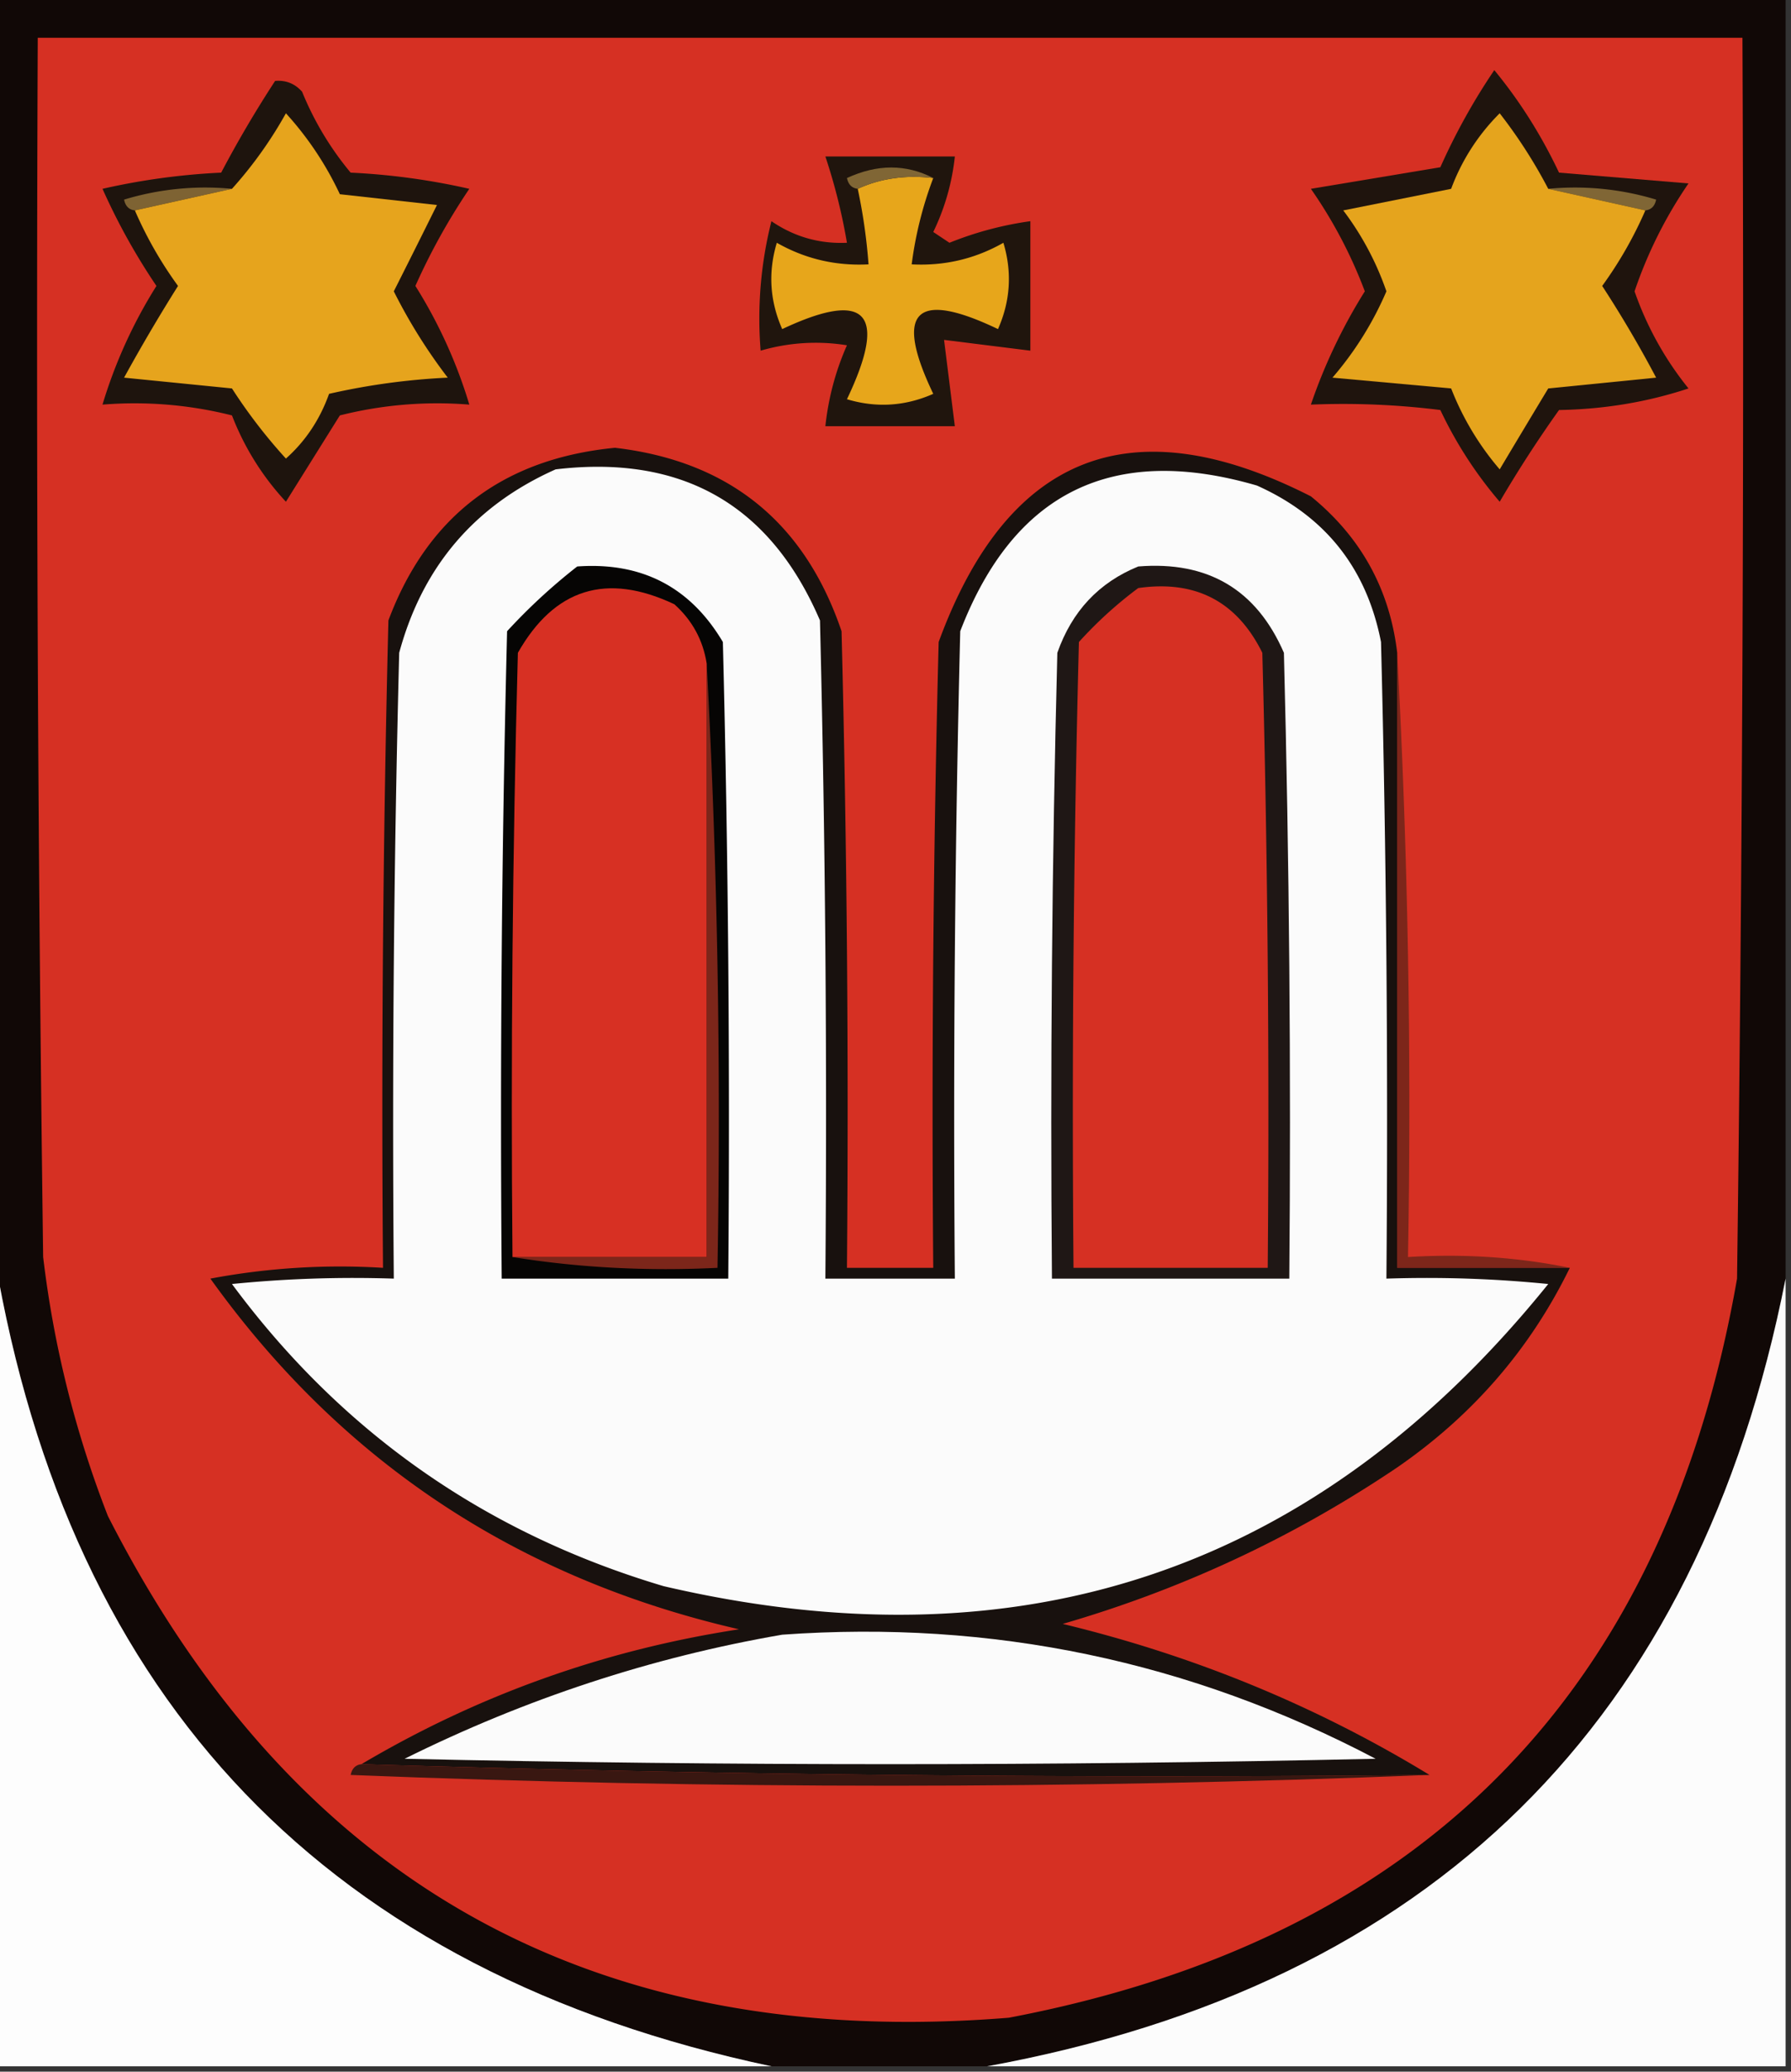 <svg xmlns="http://www.w3.org/2000/svg" width="166" height="192" style="shape-rendering:geometricPrecision;text-rendering:geometricPrecision;image-rendering:optimizeQuality;fill-rule:evenodd;clip-rule:evenodd"><rect width="100%" height="100%" fill="#333333" stroke="none"/><path style="opacity:1" fill="#110806" d="M-.5-.5h166v119c-8.111 41.111-32.778 65.444-74 73h-20c-41.029-8.695-65.029-33.695-72-75V-.5z"/><path style="opacity:1" fill="#d63023" d="M3.5 3.5h158c.167 38.335 0 76.668-.5 115-6.71 38.376-29.21 61.21-67.5 68.5-38.32 3.094-66.154-12.406-83.5-46.5a97.7 97.7 0 0 1-6-24c-.5-37.665-.667-75.332-.5-113z"/><path style="opacity:1" fill="#20150d" d="M76.5 14.5h12a21.034 21.034 0 0 1-2 7l1.5 1a31.618 31.618 0 0 1 7.5-2v12l-8-1 1 8h-12c.28-2.618.946-5.118 2-7.5a18.164 18.164 0 0 0-8 .5 36.874 36.874 0 0 1 1-12c2.118 1.446 4.451 2.113 7 2a53.805 53.805 0 0 0-2-8z"/><path style="opacity:1" fill="#e7a61b" d="M86.5 16.5a35.167 35.167 0 0 0-2 8c3.046.158 5.879-.509 8.5-2 .818 2.727.652 5.394-.5 8-7.667-3.667-9.667-1.667-6 6-2.606 1.152-5.273 1.318-8 .5 3.822-8.016 1.822-10.183-6-6.5-1.152-2.606-1.318-5.273-.5-8 2.621 1.491 5.454 2.158 8.5 2a51.639 51.639 0 0 0-1-7c2.107-.968 4.44-1.302 7-1z"/><path style="opacity:1" fill="#806635" d="M86.5 16.5c-2.56-.302-4.893.032-7 1-.543-.06-.876-.393-1-1 2.81-1.3 5.476-1.3 8 0z"/><path style="opacity:1" fill="#1e140d" d="M25.5 7.5c.996-.086 1.83.248 2.5 1a28.409 28.409 0 0 0 4.5 7.5c3.711.175 7.378.675 11 1.5a59.006 59.006 0 0 0-5 9 45.011 45.011 0 0 1 5 11 36.874 36.874 0 0 0-12 1l-5 8a24.834 24.834 0 0 1-5-8 36.874 36.874 0 0 0-12-1 45.011 45.011 0 0 1 5-11 59.006 59.006 0 0 1-5-9 62.692 62.692 0 0 1 11-1.5 105.01 105.01 0 0 1 5-8.5z"/><path style="opacity:1" fill="#7e6333" d="m21.5 17.5-9 2c-.543-.06-.876-.393-1-1a25.87 25.87 0 0 1 10-1z"/><path style="opacity:1" fill="#e6a41d" d="m12.5 19.5 9-2a38.268 38.268 0 0 0 5-7 30.078 30.078 0 0 1 5 7.5l9 1c-1.316 2.657-2.65 5.323-4 8a49.87 49.87 0 0 0 5 8 62.692 62.692 0 0 0-11 1.5c-.85 2.382-2.184 4.382-4 6a49.075 49.075 0 0 1-5-6.5l-10-1a166.438 166.438 0 0 1 5-8.5 36.582 36.582 0 0 1-4-7z"/><path style="opacity:1" fill="#1f140d" d="M138.5 6.5c2.35 2.849 4.35 6.015 6 9.5l12 1a40.79 40.79 0 0 0-5 10 29.952 29.952 0 0 0 5 9c-3.813 1.262-7.813 1.929-12 2a113.353 113.353 0 0 0-5.5 8.5 37.937 37.937 0 0 1-5.5-8.5 72.442 72.442 0 0 0-12-.5 50.346 50.346 0 0 1 5-10.5 43.07 43.07 0 0 0-5-9.5l12-2a58.492 58.492 0 0 1 5-9z"/><path style="opacity:1" fill="#806635" d="M143.5 17.5a25.87 25.87 0 0 1 10 1c-.124.607-.457.94-1 1l-9-2z"/><path style="opacity:1" fill="#e5a41d" d="m143.5 17.5 9 2a37.003 37.003 0 0 1-4 7 107.892 107.892 0 0 1 5 8.5l-10 1a1644.782 1644.782 0 0 0-4.5 7.5 26.043 26.043 0 0 1-4.5-7.5l-11-1a30.8 30.8 0 0 0 5-8 27.027 27.027 0 0 0-4-7.5l10-2a19.35 19.35 0 0 1 4.5-7 46.138 46.138 0 0 1 4.5 7z"/><path style="opacity:1" fill="#7d261a" d="M129.5 60.5a784.677 784.677 0 0 1 1 56c5.195-.321 10.195.013 15 1h-16v-57z"/><path style="opacity:1" fill="#18110e" d="M129.5 60.5v57h16c-3.664 7.505-8.998 13.672-16 18.5-9.554 6.443-19.888 11.276-31 14.5 12.183 2.941 23.516 7.607 34 14-33.17.332-66.17-.002-99-1 10.842-6.419 22.509-10.585 35-12.5-20.517-4.711-36.85-15.544-49-32.5a64.875 64.875 0 0 1 16-1c-.167-20.003 0-40.003.5-60 3.62-9.655 10.62-14.989 21-16 10.571 1.236 17.571 6.903 21 17 .5 19.664.667 39.33.5 59h8c-.167-19.336 0-38.67.5-58 6.398-17.447 17.898-21.947 34.5-13.5 4.636 3.774 7.303 8.608 8 14.5z"/><path style="opacity:1" fill="#fbfbfb" d="M51.5 43.5c11.728-1.39 19.894 3.276 24.5 14 .5 20.33.667 40.664.5 61h12c-.167-20.003 0-40.003.5-60 4.963-12.898 14.129-17.398 27.5-13.5 6.337 2.836 10.17 7.67 11.5 14.5.5 19.664.667 39.33.5 59a112.97 112.97 0 0 1 15 .5c-21.337 26.447-48.67 35.78-82 28-16.49-4.904-29.823-14.238-40-28a112.97 112.97 0 0 1 15-.5c-.167-19.336 0-38.67.5-58 2.16-7.99 6.993-13.657 14.5-17z"/><path style="opacity:1" fill="#1f1715" d="M105.5 52.5c6.457-.525 10.957 2.142 13.5 8 .5 19.33.667 38.664.5 58h-22c-.167-19.336 0-38.67.5-58 1.353-3.85 3.853-6.517 7.5-8z"/><path style="opacity:1" fill="#060504" d="M53.5 52.5c5.977-.429 10.477 1.904 13.5 7 .5 19.664.667 39.33.5 59h-21c-.167-20.003 0-40.003.5-60a53.855 53.855 0 0 1 6.5-6z"/><path style="opacity:1" fill="#7c261a" d="M65.5 61.5a784.618 784.618 0 0 1 1 56c-6.522.323-12.855-.01-19-1h18v-55z"/><path style="opacity:1" fill="#d63023" d="M105.5 54.5c5.314-.76 9.147 1.24 11.5 6 .5 18.997.667 37.997.5 57h-18c-.167-19.336 0-38.67.5-58a37.868 37.868 0 0 1 5.5-5z"/><path style="opacity:1" fill="#d73023" d="M65.5 61.5v55h-18c-.167-18.67 0-37.336.5-56 3.392-5.967 8.226-7.467 14.5-4.5 1.66 1.488 2.66 3.321 3 5.5z"/><path style="opacity:1" fill="#fdfdfd" d="M-.5 116.5c6.971 41.305 30.971 66.305 72 75h-72v-75z"/><path style="opacity:1" fill="#fcfcfc" d="M165.5 118.5v73h-74c41.222-7.556 65.889-31.889 74-73z"/><path style="opacity:1" fill="#fbfbfb" d="M72.5 151.5c19.434-1.391 37.768 2.442 55 11.5-30 .667-60 .667-90 0 11.227-5.576 22.894-9.41 35-11.5z"/><path style="opacity:1" fill="#391711" d="M33.5 163.5c32.83.998 65.83 1.332 99 1-33.17 1.33-66.502 1.33-100 0 .124-.607.457-.94 1-1z"/></svg>